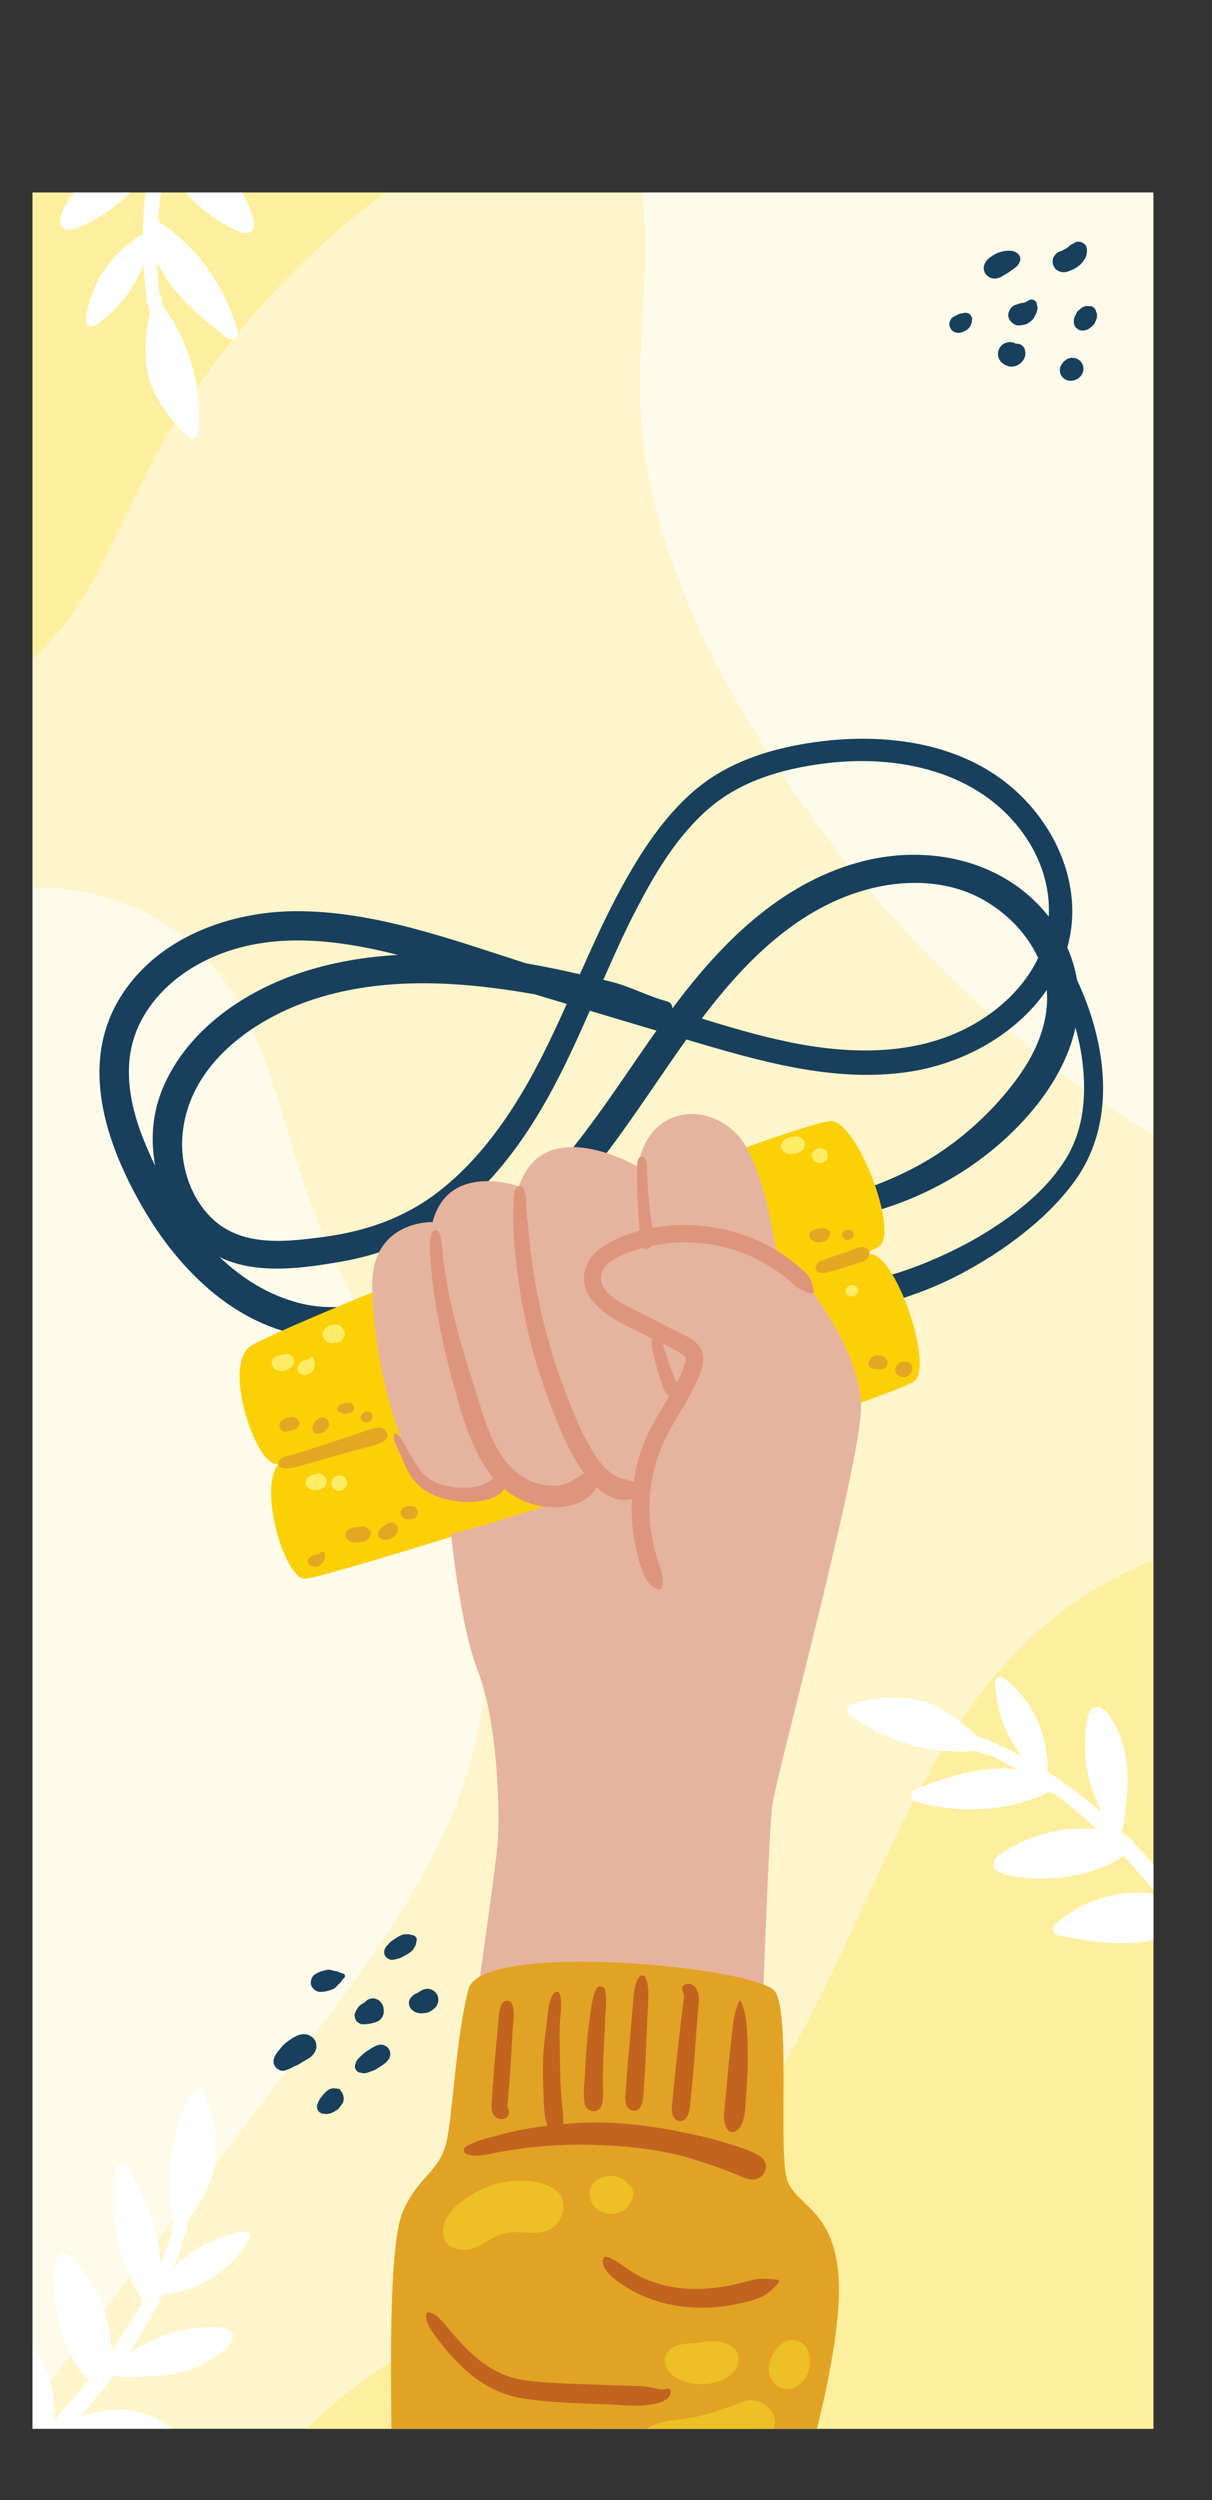 <?xml version="1.0" encoding="UTF-8"?><svg id="uuid-4a4499c3-e9a2-4507-8348-dfca882aec7d" xmlns="http://www.w3.org/2000/svg" width="202.94" height="418.46" xmlns:xlink="http://www.w3.org/1999/xlink" viewBox="0 0 202.94 418.46"><rect x="0" y="0" width="202.94" height="418.46" fill="#333333" stroke="none"/><defs><style>.uuid-aca9471c-331c-40a7-ae3e-327325a8b2c6{fill:#e6b49e;}.uuid-f6a4f1ea-7320-4504-b6cb-5c4aa99ef247{clip-path:url(#uuid-aa663294-b5d7-4d90-b3cd-653f32b2b685);}.uuid-e530f320-035a-47a6-9999-72abf555082e{fill:#fff;}.uuid-b4e98e16-b5f8-478f-8f60-7812dc4f1879{fill:#fcd006;}.uuid-1a22df5a-92e3-4380-ae28-71bd1de8162b{fill:#fdef9d;}.uuid-bd8a2781-f7e6-4740-aeaa-66a350b6581d{fill:#e4a724;}.uuid-d9e59386-5b08-4f97-ae1b-96fa34c8afa8{fill:#feec64;}.uuid-3eac624c-725b-4dcc-9378-8aecc764bee1{fill:#183f5b;}.uuid-2515f150-929e-418b-907c-ecc91f08dbba{fill:#dd967c;}.uuid-b1a5b1e3-75b5-49d3-be2a-b8995640faa0{fill:#edc026;}.uuid-4de0a0a6-c66a-4d96-b84a-803e4becc947{fill:#e2a324;}.uuid-4261e3d5-f260-46ab-bafa-f5fc92ffe678{fill:#fffbeb;}.uuid-df424170-1b61-45d7-a86d-8c1c0c909bb3{fill:none;}.uuid-13a46cea-da5d-4006-b155-51e8317af376{fill:#fef5cb;}.uuid-d8d0d8c5-8583-40c3-9a1e-a1e6f29b1772{fill:#c16420;}</style><clipPath id="uuid-aa663294-b5d7-4d90-b3cd-653f32b2b685"><rect class="uuid-df424170-1b61-45d7-a86d-8c1c0c909bb3" x="5.44" y="32.22" width="187.69" height="374.32"/></clipPath></defs><g id="uuid-27589e6a-bfe3-48c5-83de-5b2223a57751"><g><rect class="uuid-13a46cea-da5d-4006-b155-51e8317af376" x="5.44" y="32.22" width="187.69" height="374.32"/><g><path class="uuid-1a22df5a-92e3-4380-ae28-71bd1de8162b" d="M193.13,261.03c-5.3,2.31-10.38,5.04-15.05,8.52-31.43,23.36-34.48,71.37-63.92,97.2-14.48,12.7-33.69,18.49-49.71,29.18-4.69,3.13-9.08,6.7-13.13,10.62H193.13v-145.51Z"/><path class="uuid-1a22df5a-92e3-4380-ae28-71bd1de8162b" d="M24.47,79.33c9.39-18.61,23.35-34.69,40.07-47.11H5.44V110.19c9.08-7.83,13.55-19.99,19.03-30.86Z"/></g><path class="uuid-4261e3d5-f260-46ab-bafa-f5fc92ffe678" d="M35.77,161.85c-7.33-8.81-18.92-13.49-30.33-13.28v253.95c15.31-20.1,30.63-40.19,45.94-60.29,14.53-19.07,29.73-39.99,29.86-63.96,.16-28.07-20.19-51.6-29.62-78.05-4.68-13.12-6.95-27.66-15.86-38.37Z"/><path class="uuid-4261e3d5-f260-46ab-bafa-f5fc92ffe678" d="M107.19,66.66c.48,19.98,8.88,38.99,19.33,56.02,16.66,27.14,39.4,50.99,66.6,67.3V32.22H107.49c1.42,10.93-.57,23.17-.3,34.44Z"/><g class="uuid-f6a4f1ea-7320-4504-b6cb-5c4aa99ef247"><g><g><path class="uuid-3eac624c-725b-4dcc-9378-8aecc764bee1" d="M165.74,210.43c5.38-3.46,10.75-7.8,14.45-13.08,6.9-9.84,5.03-22.89,.15-33.32-.31-1.87-.86-3.7-1.63-5.44,2.75-9.67-1.52-20.01-9.08-26.61-9.24-8.07-22.52-9.45-34.22-7.6-6.92,1.09-13.73,3.32-19.12,7.93-5.15,4.41-8.93,10.24-12.17,16.14-2.6,4.74-4.82,9.68-7.02,14.63-1.46-.33-2.92-.66-4.38-.96-1.52-.31-3.05-.6-4.59-.86-12.44-3.98-25.43-8.79-38.57-8.74-11.17,.04-23.24,4.46-29.38,14.35-6.96,11.21-2.47,24.44,3.56,34.98,6.3,11,16.34,20.93,29.6,22.07,7,.61,13.64-1.76,19.6-5.29,6.13-3.63,11.94-7.97,17.19-12.78,10.07-9.23,16.95-20.84,24.8-31.85,12.03,3.55,24.54,7.29,37.17,5.42,9.01-1.33,17.94-6.14,23.17-13.71,.43,4.98-1.51,9.85-4.35,13.95-3.65,5.28-8.73,10.14-14.12,13.62-5.65,3.64-12.17,6.17-18.73,7.58-2.21,.48-1.77,3.78,.5,3.5,13.16-1.63,26.15-8.54,34.58-18.83,3.21-3.91,5.86-8.55,6.93-13.55,.44,1.59,.8,3.21,1.04,4.85,.87,5.88,.51,12.06-2.7,17.22-3.13,5.04-7.94,8.84-12.9,11.97-3.13,1.98-6.47,3.64-9.88,5.08-1.73,.73-3.49,1.38-5.28,1.95-1.69,.54-3.58,.75-4.93,1.96-1.2,1.07-.55,2.75,.9,3.09,1.6,.38,3.17-.28,4.69-.76,1.79-.57,3.55-1.22,5.28-1.94,3.29-1.38,6.42-3.06,9.42-4.99Zm-59.51-57.59c3.12-6.13,6.8-12.41,11.95-17.07,5.53-5,12.7-7.08,19.97-7.99,12.18-1.52,25.62,1.25,33.17,11.72,2.92,4.04,4.57,8.96,4.28,13.92-2.53-3.22-5.64-5.63-9.08-7.33-.07-.03-.13-.07-.2-.09-6.88-3.32-15.08-3.74-22.68-1.62-13.09,3.66-22.89,13.48-30.81,24.1-.08,.11-.17,.23-.25,.34,.02-.54-.25-1.04-.95-1.23-3.14-.83-6.06-2.45-9.24-3.25-.46-.11-.91-.22-1.37-.33,1.66-3.77,3.34-7.52,5.2-11.18ZM24.07,190.83c-2.26-5.62-3.55-12.04-1.36-17.9,1.85-4.96,5.82-8.92,10.39-11.47,10.41-5.79,22.42-4.45,33.54-1.62-10.51,.6-21.03,3.39-29.47,9.86-4.66,3.57-8.62,8.4-10.5,14.02-1.23,3.68-1.39,7.63-.68,11.43-.7-1.44-1.34-2.89-1.92-4.33Zm12.11,13.71c-3.85-3.2-5.82-8.55-5.68-13.47,.36-12.17,11.3-20.29,21.93-23.77,11.99-3.92,24.85-3.03,37.1-.87,1.79,.53,3.58,1.07,5.37,1.61-2.61,5.82-5.34,11.58-8.78,16.97-3.53,5.53-7.72,10.68-12.97,14.67-5.62,4.27-12.06,6.45-19.01,7.37-5.99,.79-12.97,1.64-17.97-2.5Zm50.2-2.14c-5.3,4.74-11.17,9.25-17.44,12.61-5.86,3.14-12.22,4.79-18.79,3.11-5.17-1.32-9.62-4.12-13.42-7.74,.19,.09,.36,.2,.55,.28,6.02,2.67,13.46,1.63,19.74,.54,6.69-1.16,12.94-3.62,18.39-7.7,5.17-3.87,9.46-8.93,13.01-14.3,4.16-6.3,7.31-13.13,10.34-20.02,3.72,1.12,7.44,2.23,11.16,3.33-7.35,10.39-13.96,21.3-23.55,29.87Zm45.97-27.93c-5.03-1.02-9.94-2.46-14.84-3.98,7.59-10.07,17.17-19.63,29.98-22.14,5.97-1.17,12.38-.63,17.67,2.56,3.69,2.22,6.87,5.5,8.67,9.44-1.58,3.33-4.07,6.22-6.95,8.51-9.89,7.84-22.67,8.02-34.53,5.62Z"/><path class="uuid-b4e98e16-b5f8-478f-8f60-7812dc4f1879" d="M41.74,225.48c-4.35,3.46,1.03,19.46,4.5,19.58s98.09-33.75,101.09-36.54c3-2.79-3.61-20.13-7.94-20.87-4.32-.74-93.48,34.5-97.66,37.82Z"/><path class="uuid-b4e98e16-b5f8-478f-8f60-7812dc4f1879" d="M47.22,244.44c-4.48,3.31,.27,19.56,3.73,19.82,3.46,.26,99.08-30.4,102.18-33.08,3.1-2.68-2.82-20.33-7.11-21.24-4.28-.91-94.5,31.33-98.8,34.5Z"/><path class="uuid-aca9471c-331c-40a7-ae3e-327325a8b2c6" d="M123.28,189.73c-6.12-6.04-15.31-3.43-16.42,5.59,0,0-15.74-9.3-19.96,3.26,0,0-11.78-4.23-14.46,5.97,0,0-10.19-.33-10.12,10.65,.07,10.97,3.67,26.89,9.59,34.3,5.93,7.41,12.52-.3,12.52-.3,0,0,13.45,11.23,16.12-.15,0,0,11.79,5.02,15.25-5.58,0,0,11.4,5.8,14.46-5.97,3.06-11.78-.66-41.54-6.97-47.76Z"/><path class="uuid-aca9471c-331c-40a7-ae3e-327325a8b2c6" d="M75.04,252.74c.22,1.01,1.6,18.23,4.92,26.8,3.32,8.57,3.73,22.73,3.41,28.6-.32,5.87-13.41,94.69-13.41,94.69l55.34,7.09s2.99-101.42,4.03-107.87c1.04-6.45,14.26-54.88,14.83-65.98s-13.6-28.42-19.55-31.04c-5.95-2.63-32.56,18.4-35.73,20.35-3.17,1.95-13.85,27.35-13.85,27.35Z"/><path class="uuid-b4e98e16-b5f8-478f-8f60-7812dc4f1879" d="M71.72,248.56s2.77,2.23,7.74,1.44,7.01-2.34,7.01-2.34l6.2,3.98s-15.18,4.93-18.38,5.39-5.92-3.97-5.92-3.97l3.34-4.5Z"/><path class="uuid-2515f150-929e-418b-907c-ecc91f08dbba" d="M136.27,215.9c-.2-.65-.36-1.41-.69-2.01-.4-.73-1.28-1.36-1.89-1.9-1.27-1.11-2.62-2.11-4.08-2.95-2.92-1.68-6.12-2.86-9.43-3.47-3.35-.62-6.74-.7-10.11-.18-.28,.04-.57,.1-.85,.15-.01-.06-.02-.13-.03-.19-.18-1.25-.34-2.5-.47-3.76-.13-1.27-.23-2.54-.31-3.81-.04-.63-.07-1.27-.09-1.9-.02-.64,.08-1.4-.29-1.95-.26-.39-.79-.45-1.07-.04-.34,.5-.28,1.07-.29,1.66,0,.54-.01,1.09-.01,1.63,0,1.22,.03,2.44,.08,3.66,.05,1.17,.12,2.34,.22,3.51,.05,.55,.1,1.11,.15,1.66-2.32,.61-4.62,1.53-6.51,2.89-2.92,2.11-3.78,5.65-1.56,8.62,2.23,2.99,6.13,4.46,9.34,6.12,.28,.15,.57,.28,.86,.43-.02,.04-.04,.08-.05,.12-.24,.84,.09,1.8,.27,2.64,.17,.78,.37,1.56,.58,2.33,.21,.77,.45,1.54,.71,2.29,.29,.86,.53,1.73,1.3,2.24-1.65,2.81-3.41,5.52-4.52,8.62-.66,1.85-1.13,3.78-1.42,5.74,0,0-.01,0-.02-.01-1.38-.46-2.67-.63-3.86-1.54-1.13-.87-2.04-2.06-2.8-3.26-1.93-3.05-3.31-6.53-4.62-9.88-2.73-7.03-4.64-14.4-5.69-21.87-.29-2.11-.48-4.23-.71-6.35-.12-1.1-.21-2.2-.29-3.3-.07-.99,.02-2.04-.48-2.93-.25-.44-.94-.51-1.21-.04-.44,.78-.42,1.59-.44,2.47-.03,1.06-.04,2.13-.03,3.19,.01,2.04,.17,4.06,.38,6.09,.42,4.11,1.1,8.19,2.04,12.21,.94,4.02,2.15,7.96,3.62,11.82,1.36,3.59,2.8,7.31,4.85,10.57,.28,.45,.62,.94,.99,1.43-.12,.04-.24,.08-.37,.16-1.18,.7-2.09,1.47-3.47,1.75-1.34,.27-2.75,.12-4.05-.26-3.09-.91-5.28-3.26-6.79-6.02-1.71-3.12-2.59-6.56-3.67-9.93-1.29-4.05-2.54-8.11-3.53-12.24-.55-2.31-1.03-4.63-1.4-6.97-.19-1.19-.34-2.39-.46-3.6-.11-1.1-.1-2.32-.62-3.31-.28-.54-.97-.36-1.18,.11-.45,.99-.34,2.2-.29,3.27,.05,1.18,.15,2.36,.26,3.53,.23,2.32,.56,4.63,.98,6.92,.84,4.61,1.96,9.18,3.23,13.69,1.3,4.65,2.98,9.97,6.21,13.73-.42,.19-.8,.5-1.24,.73-.73,.39-1.53,.61-2.36,.73-1.78,.26-3.72,0-5.43-.53-2.01-.63-3.19-1.96-4.24-3.71-.54-.89-1.04-1.8-1.55-2.7-.42-.73-.84-1.76-1.68-2.07-.07-.03-.16,.02-.18,.1-.3,.99,.48,2.2,.86,3.08,.48,1.1,.91,2.23,1.51,3.28,1.14,2,2.75,3.37,4.93,4.14,2.01,.71,4.23,1.04,6.36,.83,1.36-.14,4.04-.7,4.75-2.16,1.31,1.11,2.83,1.99,4.61,2.53,3.36,1.02,8.61,.86,10.7-2.49,.07-.1,.11-.21,.15-.32,1.71,1.56,3.8,2.65,5.94,1.97-.07,1.37-.06,2.74,.05,4.1,.18,2.18,.55,4.33,1.18,6.42,.54,1.77,1.23,4.11,3.22,4.64,.21,.06,.41-.05,.49-.25,.63-1.59-.16-3.18-.65-4.72-.54-1.71-.93-3.46-1.15-5.24-.43-3.47-.17-7.06,.73-10.44,.95-3.57,2.73-6.62,4.63-9.75,.97-1.61,1.9-3.24,2.61-4.99,.67-1.65,1.34-3.62,.23-5.23-.97-1.41-2.86-2.05-4.32-2.8-1.92-.99-3.84-1.97-5.76-2.96-2.13-1.1-6.58-2.9-6.44-5.9,.14-2.89,4.72-4.24,7.04-4.88,.3,.22,.68,.29,1.04,.03,.17-.12,.3-.24,.41-.37,2.54-.55,5.14-.73,7.73-.51,3.4,.28,6.81,1.2,9.86,2.74,1.54,.78,3.02,1.7,4.4,2.73,.71,.53,1.37,1.11,2.02,1.71,.67,.62,1.49,.86,2.3,1.26,.39,.19,.99-.09,.83-.59Zm-22.05,10.79c.92,.6,.5,1.45,.18,2.34-.3,.84-.68,1.64-1.09,2.42-.09-.22-.19-.44-.29-.67-.31-.73-.6-1.46-.87-2.2-.27-.76-.52-1.52-.75-2.29-.12-.38-.23-.77-.33-1.16-.02-.07-.04-.13-.05-.19,1.1,.54,2.2,1.1,3.21,1.75Z"/><path class="uuid-bd8a2781-f7e6-4740-aeaa-66a350b6581d" d="M63.33,238.95c-1.4,.15-2.88,.86-4.23,1.29-1.46,.47-2.91,.95-4.37,1.42-1.36,.44-2.71,.9-4.08,1.32-.66,.2-1.33,.38-1.99,.58-.63,.18-1.38,.29-1.83,.8-.29,.33-.36,.93,.11,1.18,1.14,.61,2.88-.08,4.06-.39,1.43-.38,2.85-.8,4.27-1.2,1.47-.42,2.94-.84,4.41-1.26,1.47-.42,3.18-.69,4.53-1.41,1.35-.72,.45-2.47-.88-2.33Z"/><path class="uuid-bd8a2781-f7e6-4740-aeaa-66a350b6581d" d="M145.58,209.55c-.1-.42-.5-.66-.88-.78-.5-.15-.93,.03-1.38,.2-.69,.25-1.39,.5-2.08,.75-.7,.24-1.4,.47-2.09,.72-.35,.13-.69,.26-1.04,.39-.46,.17-.94,.29-1.28,.65-.44,.46-.37,1.38,.35,1.54,.79,.18,1.65-.15,2.42-.35,.74-.19,1.46-.43,2.19-.65,.7-.22,1.4-.44,2.1-.67,.44-.14,.93-.25,1.27-.58,.3-.3,.54-.79,.43-1.21Z"/><path class="uuid-bd8a2781-f7e6-4740-aeaa-66a350b6581d" d="M62.08,256.45c-.06-.21-.18-.4-.36-.51-.09-.06-.18-.12-.27-.18-.35-.25-.75-.29-1.16-.21-.25,.05-.51,.09-.76,.12-.04,0-.08,0-.12,0-.31,.02-.56,.06-.84,.21-.23,.12-.43,.24-.58,.46-.15,.23-.23,.51-.16,.78,.08,.31,.26,.56,.54,.73,.16,.1,.34,.19,.51,.26,.32,.12,.73,.07,1.06,.04,.38-.03,.81-.04,1.17-.18,.32-.12,.57-.34,.74-.64,.05-.09,.1-.18,.14-.27,.1-.2,.17-.41,.11-.64Z"/><path class="uuid-bd8a2781-f7e6-4740-aeaa-66a350b6581d" d="M66.62,255.68c-.06-.24-.19-.44-.38-.59-.34-.29-.83-.34-1.23-.13-.05,.03-.11,.05-.16,.08-.14,.06-.27,.16-.39,.26-.07,.07-.15,.12-.22,.18-.05,.03-.1,.06-.15,.1-.09,.06-.14,.1-.2,.17-.03,.03-.06,.06-.09,.09-.17,.17-.32,.34-.41,.57-.02,.05-.03,.09-.05,.14l-.04,.22c0,.11,.01,.22,.06,.32,.07,.18,.17,.28,.32,.41,.23,.18,.5,.28,.79,.27,.17,0,.33-.02,.5-.04,.17-.02,.33-.1,.48-.18,.22-.12,.42-.27,.61-.43,.27-.22,.41-.53,.52-.85,.02-.1,.03-.2,.05-.29,0-.1-.02-.2-.03-.3Z"/><g><path class="uuid-bd8a2781-f7e6-4740-aeaa-66a350b6581d" d="M67.27,252.66s0,0,0,0c.04-.04,.07-.08,.11-.13-.03,.04-.07,.08-.1,.12Z"/><path class="uuid-bd8a2781-f7e6-4740-aeaa-66a350b6581d" d="M67.22,252.72s.03-.03,.04-.05c0,0-.01,0-.02,.02,0,.01-.02,.02-.03,.04Z"/><path class="uuid-bd8a2781-f7e6-4740-aeaa-66a350b6581d" d="M69.94,252.92c-.08-.27-.23-.53-.48-.67-.24-.14-.48-.17-.75-.14,.01,0,.03,0,.04,0-.07,0-.15,0-.22,0-.11,0-.25,.01-.35,.04-.04,0-.07,.02-.11,.03-.06,.02-.12,.02-.18,.04-.28,.06-.47,.23-.63,.44-.16,.2-.24,.47-.17,.72-.03-.26-.03-.3-.01-.11,0,.04,0,.08,.01,.12,0,0,0,.02,0,.03,.06,.19,.12,.34,.26,.49,.17,.19,.41,.3,.65,.36,.09,.02,.17,.04,.26,.05,.06,.02,.12,.03,.18,.02l.3-.03s.05,0,.08-.01c.1-.02,.2-.05,.3-.08,.14-.03,.27-.09,.38-.18,.12-.07,.22-.17,.29-.29,.14-.23,.22-.57,.14-.83Z"/><polygon class="uuid-bd8a2781-f7e6-4740-aeaa-66a350b6581d" points="67.26 252.67 67.26 252.66 67.26 252.66 67.26 252.67"/></g><path class="uuid-bd8a2781-f7e6-4740-aeaa-66a350b6581d" d="M54.29,259.88c-.12-.19-.34-.23-.52-.09-.08,.07-.16,.15-.24,.22-.02,.01-.04,.02-.06,.03-.03,.02-.06,.03-.09,.04-.03,.01-.06,.02-.1,.03-.14,.03-.26,.09-.39,.14,.07-.03,.14-.05,.22-.08-.1,.04-.21,.07-.31,.09-.19,.03-.35,.12-.53,.18l.23-.09c-.13,.05-.26,.09-.38,.17-.05,.03-.1,.06-.16,.09-.26,.12-.42,.41-.43,.69,0,.27,.13,.59,.38,.72,.14,.07,.29,.15,.44,.19,.25,.07,.52,.06,.77,0,.24-.06,.46-.22,.65-.38,.11-.09,.2-.19,.29-.3,.21-.25,.3-.61,.34-.94,.02-.23,.01-.52-.11-.72Z"/><g><path class="uuid-bd8a2781-f7e6-4740-aeaa-66a350b6581d" d="M148.6,228.14c0-.05,0-.1-.01-.16,0-.15-.04-.3-.12-.43-.17-.3-.45-.53-.79-.6-.16-.03-.32-.07-.48-.08-.16-.01-.33,.01-.49,.03-.06,0-.13,.02-.19,.03-.12,.03-.25,.07-.35,.13-.08,.05-.19,.12-.25,.19-.07,.06-.13,.16-.19,.23-.12,.15-.2,.33-.26,.5-.09,.26-.03,.56,.13,.78,.06,.1,.14,.18,.24,.24,.14,.09,.28,.13,.44,.14,.06,0,.11,0,.17,0,.12,.03,.22,.03,.36,.02,.02,0,.04,0,.06,0,.05,0,.1,0,.14,0,0,0,.02,0,.03,0,.01,0,.03,.01,.04,.02,.15,.06,.32,.06,.48,.05,.16-.02,.31-.05,.45-.13,.16-.08,.27-.21,.38-.34,.07-.09,.14-.19,.17-.32,.02-.06,.05-.24,.05-.3Z"/><path class="uuid-bd8a2781-f7e6-4740-aeaa-66a350b6581d" d="M148.43,228.7s-.03,.04-.05,.05c-.04,.05-.09,.11-.14,.17,.06-.07,.12-.15,.18-.22Z"/></g><path class="uuid-bd8a2781-f7e6-4740-aeaa-66a350b6581d" d="M152.73,228.77c-.03-.14-.08-.26-.17-.36-.07-.12-.16-.21-.28-.28-.1-.06-.21-.1-.32-.13-.08-.04-.17-.08-.27-.08-.17-.04-.33-.04-.5,0-.02,0-.04,0-.06,0-.04,0-.07,0-.11,.01-.11,.03-.22,.07-.33,.12-.15,.08-.23,.15-.33,.26-.02,.02-.05,.05-.07,.07-.22,.22-.37,.52-.38,.84,0,.23,.04,.4,.14,.61,.16,.33,.51,.55,.86,.63,.17,.06,.34,.07,.52,.04,.07,0,.13,0,.2-.02,.26-.05,.4-.17,.6-.33,.04-.03,.08-.06,.11-.09,.25-.21,.39-.55,.4-.89,.02-.14,.03-.27,0-.41Z"/><path class="uuid-bd8a2781-f7e6-4740-aeaa-66a350b6581d" d="M50.08,238.45c.12-.1,.12-.3,.02-.42,0,0-.02-.02-.03-.03-.05-.16-.14-.3-.26-.41-.04-.05-.07-.1-.13-.15-.18-.15-.4-.25-.64-.25-.31,0-.62,.04-.92,.12-.18,.05-.38,.1-.54,.19-.17,.1-.32,.23-.46,.36-.32,.3-.43,.84-.2,1.23,.09,.15,.21,.28,.35,.38,.23,.16,.51,.17,.78,.13,.01,0,.03,0,.04,0,.04,0,.09,0,.13-.01,.14-.01,.17-.02,.27-.05,0,0,0,0,0,0,.25-.09,.51-.15,.77-.24,.23-.07,.41-.18,.57-.36,.07-.08,.12-.17,.16-.26,.05-.07,.08-.15,.1-.23,0,0,0,0,0,0Z"/><path class="uuid-bd8a2781-f7e6-4740-aeaa-66a350b6581d" d="M54.96,237.84c-.08-.17-.22-.33-.39-.42-.09-.04-.18-.08-.27-.12-.15-.05-.3-.07-.45-.04-.1,0-.2,.02-.29,.07-.14,.04-.27,.12-.38,.22-.07,.05-.14,.11-.2,.16-.04,.03-.08,.06-.11,.09-.08,.06-.16,.17-.22,.25-.07,.09-.11,.2-.15,.31-.03,.07-.05,.14-.08,.21-.01,.04-.03,.07-.04,.11-.03,.08-.05,.2-.05,.28,0,.05,.01,.1,.02,.15-.02,.1-.03,.2-.01,.3,.03,.12,.09,.23,.17,.32,.09,.09,.19,.16,.31,.2,.1,.03,.21,.03,.31,.01,0,0,0,0,.01,0,.13,.02,.27,.03,.4,0,.04,0,.07-.02,.11-.03,.08-.02,.15-.04,.23-.07,.05-.02,.1-.03,.15-.06,.1-.02,.19-.07,.26-.14,.06-.04,.12-.07,.16-.13,.03-.03,.06-.06,.09-.1,.06-.07,.12-.14,.18-.2,.06-.07,.12-.15,.19-.22,.09-.13,.14-.27,.15-.42,.03-.1,.03-.2,.01-.3,0-.15-.04-.3-.12-.43Z"/><path class="uuid-bd8a2781-f7e6-4740-aeaa-66a350b6581d" d="M59.1,235.1c-.17-.2-.46-.28-.72-.28-.16,0-.32,.01-.48,.02-.22,0-.43,.01-.62,.13-.06,.04-.12,.08-.19,.12-.06,.04-.11,.08-.17,.11-.09,.06-.21,.12-.29,.21-.13,.14-.2,.29-.18,.48,.02,.19,.11,.32,.26,.43,.14,.1,.35,.15,.51,.22,.07,.03,.14,.06,.2,.08,.21,.07,.43,.05,.64,0l.45-.09c.23-.04,.44-.14,.59-.32,.15-.18,.23-.4,.2-.63-.02-.2-.1-.35-.23-.5Z"/><path class="uuid-bd8a2781-f7e6-4740-aeaa-66a350b6581d" d="M62.35,236.93c-.02-.12-.07-.22-.15-.31-.06-.1-.14-.18-.24-.24-.13-.08-.28-.13-.44-.14-.1,0-.19,.02-.29,.03-.09,.01-.15,.03-.25,.09-.06,.05-.13,.09-.19,.14-.07,.05-.12,.12-.16,.19,0,0,0,0,0,0,0,0-.01,.02-.02,.02,0,0,.01,0,.02-.01,0,.01-.02,.03-.03,.04-.14,.13-.25,.3-.26,.49,0,.25,.12,.5,.33,.63,.12,.07,.24,.14,.38,.17,.11,.02,.22,.05,.33,.05,.17,0,.32-.03,.47-.11,.06-.05,.13-.09,.19-.14,.06-.05,.12-.12,.16-.2,.05-.08,.1-.17,.12-.26,.05-.15,.05-.31,.02-.47Z"/><path class="uuid-bd8a2781-f7e6-4740-aeaa-66a350b6581d" d="M138.77,205.96s-.03,0-.05,0c-.16-.16-.41-.3-.59-.35-.27-.08-.54-.03-.81,.01-.22,.01-.44,.02-.65,.09-.16,.05-.32,.1-.46,.18-.07,.04-.15,.08-.23,.11-.28,.13-.46,.46-.48,.76-.01,.32,.15,.62,.42,.8,.19,.12,.4,.26,.62,.31,.16,.03,.33,.08,.49,.09,.17,0,.36-.04,.53-.07,.16-.04,.32-.08,.48-.13,.3-.1,.58-.27,.73-.57,.1-.21,.18-.38,.17-.61,.02-.04,.05-.07,.07-.11,.12-.21,0-.47-.25-.48Z"/><path class="uuid-bd8a2781-f7e6-4740-aeaa-66a350b6581d" d="M142.92,206.48c-.06-.2-.17-.4-.36-.51-.2-.11-.41-.16-.64-.11-.04,0-.09,.02-.14,.02,.02,0,.05,0,.07,0-.1,0-.19,0-.28,.05-.11,.03-.2,.09-.28,.17-.05,.04-.12,.13-.15,.18-.02,.03-.03,.06-.05,.08h0c-.05,.08-.08,.16-.08,.24-.02,.14,0,.27,.06,.4,.01,.02,.02,.05,.03,.07,0,0,0,.02,.02,.03,.07,.13,.18,.25,.31,.33,.07,.03,.13,.06,.2,.09,.07,.01,.15,.03,.22,.04,.07,0,.17-.01,.24-.02,.02,0,.04,0,.07-.01,.05-.01,.1-.03,.15-.05,.11-.02,.2-.07,.29-.14,.09-.06,.17-.13,.22-.22,.06-.09,.1-.19,.11-.3,.03-.11,.03-.22,0-.33Z"/><path class="uuid-d9e59386-5b08-4f97-ae1b-96fa34c8afa8" d="M134.64,191c-.18-.34-.45-.59-.83-.71-.09-.03-.18-.04-.28-.06-.29-.05-.26-.03-.62,0-.17,.02-.33,.04-.5,.09-.25,.08-.53,.15-.77,.27-.25,.12-.45,.33-.59,.56-.02,.03-.04,.07-.07,.1,.01-.01,.02-.03,.03-.04-.11,.14-.19,.3-.21,.47-.04,.21-.03,.5,.1,.69,.17,.25,.32,.41,.57,.59,.2,.14,.47,.22,.71,.23,.15,0,.3-.02,.45-.03,.1,0,.2-.02,.29-.03,.09,0,.18-.01,.27-.03,.11-.01,.21-.05,.31-.09,.33-.11,.5-.18,.77-.41,.31-.25,.45-.6,.48-.98,.09-.22,.03-.47-.13-.64Z"/><path class="uuid-d9e59386-5b08-4f97-ae1b-96fa34c8afa8" d="M138.6,193.13c-.04-.1-.07-.19-.11-.29-.06-.08-.12-.17-.18-.25-.1-.12-.23-.21-.38-.26-.12-.07-.25-.1-.39-.11-.03-.02-.06-.03-.27-.03-.11,.01-.22,.02-.33,.03-.05,.02-.11,.04-.16,.06-.1,.02-.18,.07-.25,.14,.02-.01,.04-.03,.06-.04-.02,.01-.04,.02-.06,.03-.08,.06-.16,.11-.23,.17-.11,.1-.2,.22-.25,.35-.05,.09-.08,.18-.09,.28-.04,.15-.04,.3,0,.45,.04,.1,.07,.24,.14,.34,.06,.09,.13,.19,.2,.27,.07,.09,.2,.19,.26,.22,.1,.05,.2,.09,.29,.14,.11,.04,.22,.06,.34,.06,.28,.01,.47-.07,.72-.17,.03-.01,.07-.03,.1-.05,.08-.06,.17-.12,.25-.18,.12-.1,.21-.23,.26-.38,.06-.09,.09-.19,.09-.3,.04-.16,.04-.32,0-.48Z"/><path class="uuid-d9e59386-5b08-4f97-ae1b-96fa34c8afa8" d="M48.97,227.1c-.18-.18-.37-.33-.62-.41-.3-.1-.6-.06-.9,0-.1,.02-.2,.05-.3,.07-.1,.03-.19,.07-.28,.11-.06,.02-.12,.03-.18,.04-.16,.02-.31,.05-.47,.13-.04,.02-.08,.05-.12,.06,.06-.02,.12-.05,.18-.07-.31,.11-.55,.29-.7,.6-.15,.33-.15,.68,.02,1.01,.18,.36,.52,.69,.92,.78,.4,.08,.67,.1,1.08,.03,.17-.03,.38-.09,.51-.17,.08-.05,.16-.11,.24-.16,.24-.16,.49-.3,.66-.56,.09-.14,.13-.29,.19-.44,.12-.34,.02-.78-.23-1.04Z"/><path class="uuid-d9e59386-5b08-4f97-ae1b-96fa34c8afa8" d="M52.71,228.41c.02-.16-.01-.32-.08-.47-.02-.09-.04-.17-.07-.25-.04-.12-.05-.26-.09-.38-.03-.09-.09-.16-.19-.18-.09-.01-.19,.02-.24,.11-.03,.05-.07,.11-.1,.16,0,0-.02,.02-.04,.04-.02,.01-.04,.02-.06,.03-.11,.01-.22,.05-.33,.09-.22,0-.45,.06-.63,.18-.06,.04-.12,.07-.18,.1-.06,.03-.14,.05-.2,.09-.08,.06-.17,.12-.25,.18-.12,.1-.21,.23-.26,.37,0,.01,0,.02-.01,.03-.05,.08-.1,.17-.13,.26-.05,.17-.06,.35-.02,.53,.08,.33,.34,.62,.67,.72,0,0,.01,0,.02,0,.06,.03,.12,.07,.19,.09,.21,.06,.42,.07,.63,.02,.33-.08,.62-.3,.87-.51,.03-.02,.05-.04,.08-.07,.17-.16,.19-.21,.27-.38,.06-.09,.09-.18,.09-.29,.01-.05,.02-.11,.03-.16,0-.05,0-.1,0-.14,.01-.06,.02-.12,.03-.18Z"/><path class="uuid-d9e59386-5b08-4f97-ae1b-96fa34c8afa8" d="M57.66,223.61c.01-.06,.03-.11,.04-.17,.05-.17,.04-.35,0-.53-.06-.19-.15-.37-.28-.52-.04-.06-.09-.12-.13-.18-.13-.16-.3-.27-.49-.34-.12-.07-.25-.11-.39-.12-.2-.05-.41-.05-.62,0-.08,0-.15,.01-.23,.02-.02,0-.04,0-.06,0-.13,.05-.25,.1-.38,.14,0,0-.02,0-.02,.01-.04,.02-.07,.03-.11,.05-.03,.01-.07,.03-.1,.04-.08,.03-.09,.06-.19,.13-.11,.06-.21,.15-.28,.26-.05,.05-.09,.1-.13,.15-.03,.05-.05,.1-.07,.14-.05,.1-.09,.2-.14,.3-.06,.17-.07,.34-.04,.51,0,.12,.02,.23,.08,.33,.05,.16,.13,.3,.25,.42,.08,.07,.15,.14,.23,.21,.19,.15,.12,.11,.34,.21,.11,.07,.24,.11,.37,.12,.07,.02,.14,.03,.21,.03,.04,0,.08,0,.12,0,.04,0,.07,0,.11,0,.02,0,.04,0,.06,0,.14-.01,.28-.03,.42-.04,0,0,.02,0,.03,0,.08-.02,.16-.04,.25-.06,.12-.05,.25-.09,.37-.14,.18-.09,.33-.22,.45-.38,.1-.09,.17-.2,.21-.33,.02-.03,.02-.06,.04-.09,.03-.06,.06-.12,.08-.18,0,0,0-.01,0-.02Z"/><path class="uuid-d9e59386-5b08-4f97-ae1b-96fa34c8afa8" d="M54.66,247.68c-.09-.32-.28-.63-.57-.8-.31-.18-.65-.25-1-.17-.18,.04-.36,.07-.54,.09-.28,.03-.51,.18-.76,.3-.08,.06-.16,.12-.25,.18-.06,.08-.13,.15-.19,.23-.14,.22-.19,.49-.17,.75,.05,.47,.36,.85,.81,1.01,.09,.03,.17,.06,.26,.09,.14,.04,.28,.08,.42,.08,.13,0,.31-.03,.46-.05,.19-.03,.37-.07,.56-.12,.32-.09,.62-.28,.8-.57,.17-.27,.26-.68,.17-1Z"/><path class="uuid-d9e59386-5b08-4f97-ae1b-96fa34c8afa8" d="M58.09,247.94c-.03-.17-.1-.31-.21-.44-.05-.1-.13-.18-.22-.24-.12-.12-.26-.2-.42-.24-.11-.02-.22-.04-.34-.06-.16,0-.31,.03-.46,.08,.03-.01,.07-.03,.1-.04-.01,0-.02,0-.03,.01,0,0-.01,0-.02,0-.25,.06-.28,.1-.45,.22-.09,.05-.16,.12-.21,.2,.01-.02,.03-.03,.04-.05,0,0-.01,.01-.02,.02-.01,.01-.02,.02-.03,.04,0,0-.02,.01-.02,.02-.04,.04-.08,.08-.11,.13,0,0,0,0,0,.01,0,0-.01,.01-.02,.02-.06,.1-.12,.2-.15,.31-.07,.22-.07,.44-.02,.66,.05,.21,.15,.4,.3,.56,.15,.16,.33,.27,.53,.34,.01,0,.03,0,.04,.01,0,0,.01,0,.02,0,0,0,0,0,.01,0,.17,.06,.34,.07,.51,.04,.17,0,.33-.05,.48-.14,.09-.06,.18-.13,.27-.2,0,0,.01-.01,.02-.02,.01-.01,.03-.02,.04-.04,.13-.11,.22-.24,.28-.4,.09-.15,.13-.31,.13-.49-.01-.11-.02-.23-.03-.34Z"/><path class="uuid-d9e59386-5b08-4f97-ae1b-96fa34c8afa8" d="M143.68,215.81s-.01-.04-.02-.06c0-.06-.02-.12-.06-.18-.03-.05-.07-.08-.11-.12,0,0,.01,0,.02,.01-.02-.02-.03-.04-.05-.06-.11-.12-.24-.2-.39-.25-.15-.04-.29-.05-.44-.02-.02,0-.03,0-.05,0-.04,0-.09,0-.13,.01-.08,0-.16,.02-.24,.06-.04,.01-.09,.03-.13,.05-.06,.05-.13,.09-.19,.14-.05,.06-.1,.12-.15,.18,0,.01-.01,.03-.02,.04,0,0,0,.02-.01,.02-.03,.05-.05,.1-.07,.16,0,0,0,0,0,.01,0,0,0,0,0,0-.06,.14-.09,.3-.04,.45,.03,.08,.06,.17,.1,.25,.06,.12,.14,.21,.24,.29,.06,.06,.12,.1,.2,.13,.04,.02,.08,.04,.12,.05,.04,.01,.09,.02,.13,.02,.12,.03,.25,.03,.37,0,.04,0,.09-.02,.13-.04,.12-.04,.23-.08,.35-.14l.19-.13c.09-.08,.16-.17,.2-.28,.04-.07,.07-.14,.07-.23,.03-.12,.03-.24,0-.36Z"/></g><path class="uuid-4de0a0a6-c66a-4d96-b84a-803e4becc947" d="M65.57,409.57c-.07-10.56-.62-33.52,1.89-39.4,2.51-5.87,6.21-6.66,7.31-11.67,1.1-5.01,1.55-17.38,3.68-25.56s48.78-3.73,51.38,.49c2.6,4.22,.37,27.55,2.06,31.74,1.68,4.19,8.08,4.88,8.57,16.83,.48,11.95-6.33,35.11-7.29,36.45"/><path class="uuid-d8d0d8c5-8583-40c3-9a1e-a1e6f29b1772" d="M127.28,360.97c-1.67-1.15-4.01-1.73-5.92-2.34-1.99-.64-4.04-1.08-6.08-1.52-4.19-.89-8.4-1.56-12.68-1.77-2.76-.14-5.55-.05-8.31,.2,.07-.2,.09-.41,.03-.61,.04-.79-.1-1.62-.18-2.4-.1-.96-.17-1.93-.23-2.9-.11-1.79-.12-3.58-.15-5.38-.03-1.8-.09-3.58-.03-5.38,.05-1.66,.56-3.66-.07-5.22-.16-.41-.69-.31-.91-.03-1.02,1.29-1,3.58-1.22,5.17-.26,1.91-.53,3.84-.59,5.77-.06,1.93-.03,3.86,.06,5.78,.08,1.77,.03,3.8,.67,5.48-.53,.07-1.05,.12-1.58,.2-2.05,.31-4.12,.69-6.12,1.25-1.91,.54-4.26,1-5.96,2.04-.51,.31-.45,1.05,.12,1.25,1.82,.67,4.01-.12,5.84-.41,1.92-.31,3.84-.61,5.77-.8,4.08-.41,8.18-.45,12.27-.22,3.98,.22,7.99,.69,11.87,1.67,1.96,.49,3.85,1.15,5.76,1.8,.99,.33,1.97,.69,2.94,1.07,.96,.38,1.91,.9,2.92,1.11,2.3,.48,3.86-2.39,1.78-3.83Z"/><path class="uuid-d8d0d8c5-8583-40c3-9a1e-a1e6f29b1772" d="M85.81,335.61c-.28-.98-1.47-.92-1.86-.07-.4,.87-.4,1.82-.49,2.76-.08,.84-.15,1.67-.23,2.51-.17,1.85-.37,3.71-.51,5.56-.14,1.8-.26,3.59-.38,5.39-.05,.72-.14,1.51,.27,2.16,.46,.72,1.23,.99,2.01,.62,.37-.17,.58-.58,.6-.97,.01-.19-.01-.38-.08-.53,.2,.26-.11-.13-.15-.34-.06-.32,.04-.71,.06-1.03l.17-2.15c.12-1.56,.24-3.11,.33-4.67,.09-1.56,.17-3.11,.26-4.67,.08-1.46,.42-3.15,0-4.58Z"/><path class="uuid-d8d0d8c5-8583-40c3-9a1e-a1e6f29b1772" d="M100.95,347.58c.03-1.65,.08-3.29,.17-4.94,.08-1.58,.13-3.17,.21-4.75,.08-1.56,.32-3.24-.01-4.78-.13-.63-1.15-.88-1.46-.24-.71,1.45-.86,3.17-1.08,4.75-.22,1.58-.42,3.15-.54,4.74-.12,1.58-.22,3.17-.29,4.75-.07,1.63-.4,3.57-.01,5.15,.25,1.01,1.45,1.45,2.29,.85,.26-.19,.44-.47,.53-.77l.02,.02c.37-1.5,.14-3.23,.17-4.78Z"/><path class="uuid-d8d0d8c5-8583-40c3-9a1e-a1e6f29b1772" d="M108.06,330.97c-.22-.42-.79-.4-1.04-.04-.96,1.35-.94,3.6-1.09,5.2-.18,1.84-.32,3.69-.48,5.53-.16,1.84-.35,3.69-.48,5.53-.07,.96-.12,1.91-.18,2.87-.06,.92-.25,1.87,.29,2.67,.57,.85,1.95,.68,2.22-.17,.34-.6,.38-1.22,.43-1.98,.07-.96,.14-1.91,.2-2.87,.13-1.91,.19-3.83,.28-5.74,.09-1.91,.19-3.83,.26-5.74,.06-1.59,.35-3.8-.42-5.25Z"/><path class="uuid-d8d0d8c5-8583-40c3-9a1e-a1e6f29b1772" d="M116.89,333.63c-.19-.75-.62-1.4-1.42-1.56-.58-.12-1.39,.28-1.21,1,.09,.36,.24,.68,.25,1.16,0,.88-.22,1.83-.32,2.71l-.69,5.99c-.22,1.93-.44,3.85-.62,5.79-.09,.96-.18,1.93-.28,2.89-.09,.98-.29,2,.27,2.87,.45,.69,1.3,.7,1.79,.28,0,0,0,.01,.01,.02,.87-.91,.84-2.07,.96-3.27,.12-1.24,.24-2.48,.36-3.72,.24-2.48,.4-4.96,.59-7.45,.09-1.17,.18-2.34,.27-3.52,.08-1.03,.32-2.17,.06-3.19Z"/><path class="uuid-d8d0d8c5-8583-40c3-9a1e-a1e6f29b1772" d="M125.09,340.08c-.09-1.78-.28-3.46-1.04-5.09-.06-.14-.24-.08-.29,.03-.74,1.59-.98,3.23-1.16,4.97-.2,1.86-.41,3.71-.59,5.57-.18,1.79-.32,3.58-.49,5.36-.09,.89-.21,1.78-.28,2.68-.08,1.04,0,1.73,.46,2.67,.42,.86,1.49,.71,2,.07,1.19-1.48,1.07-3.67,1.22-5.5,.14-1.79,.26-3.58,.29-5.37,.03-1.8-.02-3.59-.12-5.39Z"/><path class="uuid-d8d0d8c5-8583-40c3-9a1e-a1e6f29b1772" d="M111.76,399.81c-.81,.28-1.38,.11-2.19-.08-1.02-.24-2.01-.34-3.06-.36-2.22-.05-4.43-.13-6.65-.22-4.1-.18-8.37-.17-12.43-.8-3.39-.52-6.32-2.37-8.78-4.7-1.24-1.18-2.35-2.47-3.46-3.77-.79-.92-2.17-2.83-3.53-2.82-.11,0-.2,.06-.23,.16-.47,1.4,1.11,3.33,1.9,4.39,1.18,1.57,2.48,3.07,3.89,4.43,2.84,2.73,6.18,4.73,10.1,5.38,4.72,.79,9.63,.84,14.4,1.03,2.38,.1,4.93,.43,7.29,.03,1.18-.2,3.36-.68,3.29-2.23-.01-.25-.24-.53-.53-.43Z"/><path class="uuid-d8d0d8c5-8583-40c3-9a1e-a1e6f29b1772" d="M130.14,381.58c-1.44-.16-2.88-.26-4.29,.1-1.41,.36-2.81,.75-4.25,.99-2.82,.48-5.74,.63-8.58,.21-2.45-.37-4.87-1.19-7-2.45-.49-.29-4.48-3.45-4.93-2.48-.91,1.94,2.56,4.12,3.84,4.92,2.37,1.47,5.03,2.47,7.77,2.97,3.05,.56,6.13,.58,9.19,.09,1.58-.25,3.17-.6,4.7-1.09,1.55-.49,2.7-1.5,3.75-2.72,.18-.21,.08-.51-.2-.54Z"/><path class="uuid-b1a5b1e3-75b5-49d3-be2a-b8995640faa0" d="M92.81,366.43c-2.84-2.03-8.24-1.63-11.3-.34-2.95,1.25-7.28,3.86-7.35,7.43-.02,.91,.43,2.09,1.32,2.51,3.87,1.82,5.5-1.25,8.97-2.18,3.28-.88,7.42,1.4,9.43-2.62,.87-1.75,.59-3.61-1.07-4.79Z"/><path class="uuid-b1a5b1e3-75b5-49d3-be2a-b8995640faa0" d="M105.49,365.85c-.57-.58-1.07-1.16-1.89-1.42-1.19-.38-2.26-.28-3.38,.3-1.75,.9-1.9,3.11-.75,4.52,1.05,1.29,2.77,1.63,4.29,1.06,1.09-.42,1.85-1.35,2.18-2.46,.21-.68,.06-1.48-.45-2Z"/><path class="uuid-b1a5b1e3-75b5-49d3-be2a-b8995640faa0" d="M119.29,391.89c-1.22,.02-2.4,.3-3.62,.36-1.44,.07-2.62,.21-3.72,1.26-.76,.73-.78,1.67-.43,2.59,1.64,4.29,12.04,4,12.16-1.32,.05-2.11-2.73-2.92-4.39-2.89Z"/><path class="uuid-b1a5b1e3-75b5-49d3-be2a-b8995640faa0" d="M124.25,402.04c-2.5,1-5.06,1.92-7.71,2.5-2.63,.58-5.32,.43-7.75,1.68-1.7,.88-1.69,3.29-.16,4.31,4.98,3.33,15.51,1.22,19.85-2.56,3.38-2.94-.61-7.38-4.24-5.93Z"/><path class="uuid-b1a5b1e3-75b5-49d3-be2a-b8995640faa0" d="M135.43,393.84c-.56-2.04-3.08-2.91-4.68-1.42-1.19,1.1-2.09,2.65-2.01,4.33,.14,2.7,3.03,4.14,5.18,2.37,1.54-1.27,2.02-3.42,1.51-5.28Z"/></g><path class="uuid-e530f320-035a-47a6-9999-72abf555082e" d="M166.61,281.57c.09,3,.81,5.92,2.12,8.62,.64,1.33,1.42,2.59,2.33,3.75-.88-.47-1.77-.93-2.67-1.35-.76-.36-1.54-.7-2.33-1.02-.06-.11-.14-.2-.25-.28-.31-.21-.71-.26-1.12-.26-.34-.13-.68-.26-1.03-.38-.71-.67-1.45-1.31-2.21-1.93-1.64-1.33-3.41-2.54-5.37-3.35-4.37-1.82-9.03-1.31-13.5-.13-.95,.25-.87,1.41-.21,1.9,3.41,2.52,7.33,4.3,11.46,5.25,2,.46,4.05,.73,6.11,.8,1.06,.04,2.13,.03,3.18-.06,.16-.01,.33-.02,.51-.03,.4,.2,.82,.35,1.25,.52,.11,.04,.22,0,.31-.08,.36,.17,.73,.32,1.09,.5,1.34,.66,2.66,1.37,3.95,2.11-1.16-.13-2.32-.17-3.48-.11-4.65,.22-9.08,1.79-13.4,3.38-1.03,.38-1.05,1.86,.05,2.17,3.97,1.13,8.15,1.52,12.26,1.12,2-.2,3.97-.58,5.89-1.15,1.02-.3,2.03-.65,3-1.07,.35-.15,.69-.32,.98-.56,.3,.11,.59,.19,.9,.25,2.52,1.85,4.9,3.88,7.18,6.02-1.13-.11-2.27-.16-3.41-.11-3.39,.15-6.72,1.02-9.74,2.55-.72,.36-1.43,.76-2.11,1.19-.6,.38-1.46,.82-1.81,1.47-1.02,1.92,1.65,2.46,2.9,2.69,3.79,.71,7.69,.61,11.44-.26,2-.46,3.93-1.17,5.74-2.15,.5-.27,1-.58,1.45-.94,1.84,1.95,3.63,3.95,5.36,5.99,.12,.14,.23,.28,.35,.42-1.89-.29-3.82-.35-5.72-.11-4.28,.53-8.29,2.31-11.45,5.25-.56,.52-.25,1.58,.49,1.72,4.19,.8,8.48,1.62,12.76,1.27,1.83-.15,3.69-.48,5.41-1.16,1.02-.41,2.11-.85,2.86-1.62,.58,.75,1.14,1.54,1.78,2.23,.79,.84,1.97,1.15,2.36,2.31,.08,.24,.43,.24,.5-.01,.57-2.05-.39-3.75-1.62-5.31-.43-.55-.88-1.08-1.31-1.62,0-.07-.02-.13-.06-.19-.32-.51-.64-.86-1.03-1.15-.3-.37-.6-.74-.9-1.12,.35-.48,.63-1.03,.9-1.54,.43-.8,.82-1.62,1.16-2.46,.7-1.7,1.24-3.46,1.6-5.26,.35-1.76,.53-3.55,.55-5.35,0-.91-.03-1.82-.12-2.72-.09-.95-.34-1.9-.38-2.85-.03-.71-.72-1.24-1.42-1.03-1.73,.52-3.06,2.13-4.09,3.57-1.06,1.48-1.84,3.19-2.27,4.97-.46,1.9-.46,3.87-.22,5.8,.09,.72,.19,1.45,.3,2.17-1.28-1.44-2.58-2.86-3.92-4.24-.02-.08-.06-.16-.12-.24-.32-.39-.63-.66-.99-.89-.14-.14-.28-.28-.42-.42-.21-.21-.44-.42-.65-.62,.55-1.26,.59-2.88,.75-4.19,.2-1.63,.33-3.27,.29-4.92-.07-2.95-.67-5.92-2.09-8.53-.53-.98-1.4-2.64-2.54-3-1.42-.45-1.95,1.04-2.14,2.11-.5,2.87-.47,5.8,.07,8.66,.31,1.63,.79,3.23,1.44,4.77,.25,.6,.53,1.35,.89,2.05-2.86-2.49-5.88-4.81-9.07-6.85,0-.05,.02-.09,.03-.14,.08-.83-.02-1.73-.11-2.55-.19-1.66-.58-3.3-1.18-4.86-1.24-3.21-3.24-5.9-5.93-8.05-.6-.48-1.58-.16-1.56,.69Z"/><path class="uuid-e530f320-035a-47a6-9999-72abf555082e" d="M15.81,54.57c2.51-1.65,4.61-3.79,6.23-6.32,.8-1.24,1.46-2.57,1.97-3.95,.06,1,.14,1.99,.25,2.99,.09,.84,.22,1.68,.35,2.51-.06,.1-.1,.22-.11,.36-.01,.38,.15,.74,.37,1.09,.07,.36,.14,.72,.21,1.08-.2,.96-.36,1.92-.48,2.89-.27,2.1-.37,4.23-.04,6.33,.74,4.67,3.62,8.38,6.97,11.56,.71,.68,1.65,0,1.72-.82,.35-4.23-.18-8.5-1.53-12.51-.66-1.94-1.51-3.83-2.52-5.62-.52-.92-1.09-1.83-1.72-2.68-.09-.13-.19-.27-.3-.42-.04-.44-.13-.88-.22-1.34-.02-.11-.12-.19-.23-.22-.05-.4-.11-.79-.15-1.19-.15-1.49-.23-2.98-.27-4.47,.5,1.05,1.07,2.07,1.73,3.02,2.62,3.84,6.28,6.8,9.9,9.64,.87,.68,2.13-.08,1.82-1.18-1.12-3.97-2.98-7.74-5.48-11.03-1.21-1.6-2.57-3.08-4.07-4.41-.79-.71-1.62-1.38-2.48-2-.31-.22-.63-.42-.99-.54-.06-.31-.15-.6-.26-.9,.26-3.11,.73-6.21,1.36-9.27,.5,1.02,1.06,2.02,1.7,2.96,1.9,2.81,4.39,5.19,7.28,6.96,.69,.42,1.4,.82,2.12,1.18,.64,.31,1.46,.81,2.2,.77,2.17-.14,1.23-2.69,.78-3.88-1.38-3.6-3.51-6.87-6.22-9.61-1.44-1.46-3.06-2.74-4.84-3.76-.5-.29-1.02-.55-1.57-.74,.69-2.59,1.47-5.16,2.29-7.7,.06-.17,.12-.35,.17-.52,.74,1.76,1.71,3.44,2.9,4.93,2.7,3.36,6.31,5.85,10.47,7,.73,.2,1.47-.61,1.2-1.32-1.52-3.99-3.06-8.07-5.61-11.53-1.09-1.48-2.34-2.89-3.83-3.99-.88-.65-1.83-1.35-2.88-1.59,.34-.89,.72-1.78,.97-2.69,.3-1.12-.05-2.28,.73-3.22,.16-.19-.02-.49-.27-.42-2.04,.59-2.99,2.3-3.67,4.16-.24,.65-.46,1.31-.69,1.97-.05,.04-.1,.08-.14,.15-.26,.54-.4,1-.44,1.48-.16,.45-.32,.9-.48,1.36-.59-.05-1.21,0-1.78,.04-.91,.05-1.81,.16-2.71,.3-1.81,.29-3.59,.75-5.32,1.39-1.68,.62-3.31,1.41-4.84,2.34-.78,.47-1.53,.98-2.26,1.53-.76,.57-1.44,1.29-2.23,1.82-.59,.4-.67,1.26-.13,1.74,1.35,1.2,3.42,1.49,5.18,1.61,1.82,.13,3.68-.11,5.42-.67,1.86-.61,3.54-1.63,5.06-2.85,.57-.46,1.13-.92,1.69-1.39-.56,1.84-1.09,3.7-1.56,5.56-.06,.06-.11,.14-.14,.23-.16,.48-.24,.88-.24,1.3-.05,.19-.1,.38-.14,.58-.07,.29-.13,.59-.19,.88-1.36,.19-2.77,1.01-3.96,1.56-1.49,.69-2.96,1.44-4.34,2.33-2.47,1.6-4.69,3.68-6.17,6.25-.55,.97-1.51,2.58-1.22,3.74,.36,1.44,1.91,1.12,2.92,.71,2.7-1.08,5.18-2.64,7.33-4.6,1.23-1.12,2.34-2.37,3.31-3.72,.38-.53,.87-1.16,1.28-1.83-.62,3.74-1.01,7.53-1.08,11.31-.05,.02-.09,.03-.14,.05-.75,.36-1.46,.92-2.12,1.43-1.32,1.04-2.51,2.22-3.52,3.55-2.08,2.74-3.33,5.86-3.75,9.27-.09,.76,.69,1.43,1.4,.97Z"/><path class="uuid-e530f320-035a-47a6-9999-72abf555082e" d="M40.85,373.49c-2.96,.48-5.76,1.57-8.27,3.21-1.24,.81-2.38,1.75-3.42,2.8,.35-.93,.69-1.88,1-2.83,.26-.8,.49-1.62,.71-2.44,.1-.07,.18-.16,.24-.28,.16-.34,.17-.74,.11-1.15,.08-.36,.17-.71,.24-1.07,.57-.79,1.11-1.61,1.62-2.44,1.11-1.8,2.07-3.71,2.63-5.76,1.24-4.57,.13-9.13-1.62-13.4-.37-.91-1.51-.68-1.91,.04-2.05,3.71-3.32,7.82-3.72,12.04-.2,2.04-.19,4.11,0,6.16,.1,1.06,.25,2.11,.47,3.15,.03,.15,.07,.33,.1,.5-.14,.42-.24,.86-.35,1.31-.03,.11,.03,.22,.12,.29-.12,.38-.22,.77-.35,1.15-.48,1.42-1.01,2.81-1.58,4.19-.02-1.16-.13-2.33-.34-3.47-.82-4.58-2.95-8.77-5.09-12.85-.51-.98-1.98-.8-2.15,.33-.61,4.08-.45,8.28,.48,12.3,.45,1.95,1.08,3.86,1.9,5.69,.43,.97,.91,1.92,1.45,2.84,.19,.33,.4,.64,.68,.9-.07,.31-.11,.61-.13,.92-1.51,2.74-3.21,5.36-5.04,7.9-.03-1.14-.14-2.28-.34-3.4-.59-3.34-1.88-6.53-3.79-9.33-.45-.67-.94-1.32-1.46-1.94-.46-.55-1-1.34-1.7-1.6-2.03-.76-2.22,1.95-2.3,3.22-.21,3.85,.39,7.7,1.74,11.31,.72,1.92,1.67,3.75,2.88,5.41,.34,.46,.71,.92,1.12,1.32-1.69,2.08-3.45,4.11-5.24,6.09-.12,.14-.25,.27-.37,.4,.05-1.91-.15-3.84-.63-5.69-1.08-4.17-3.36-7.92-6.69-10.67-.58-.48-1.6-.04-1.64,.71-.25,4.26-.51,8.62,.4,12.82,.39,1.8,.95,3.6,1.85,5.21,.53,.96,1.12,1.98,1.97,2.63-.67,.67-1.38,1.33-1.98,2.06-.73,.89-.88,2.1-1.98,2.64-.23,.11-.18,.45,.08,.49,2.1,.3,3.67-.87,5.05-2.29,.49-.5,.96-1.01,1.44-1.51,.06-.01,.13-.03,.19-.08,.46-.38,.77-.75,1.01-1.17,.33-.35,.66-.7,.99-1.04,.52,.29,1.1,.49,1.64,.69,.85,.32,1.72,.6,2.59,.83,1.77,.47,3.59,.78,5.42,.9,1.79,.12,3.59,.07,5.37-.15,.9-.11,1.8-.27,2.69-.47,.93-.21,1.84-.59,2.78-.74,.7-.12,1.13-.88,.84-1.54-.74-1.65-2.51-2.75-4.07-3.59-1.61-.86-3.4-1.41-5.22-1.61-1.95-.21-3.89,.04-5.78,.53-.71,.18-1.41,.38-2.11,.57,1.27-1.45,2.5-2.93,3.7-4.44,.08-.03,.16-.08,.22-.16,.34-.37,.58-.71,.75-1.09,.12-.16,.25-.31,.37-.47,.18-.24,.36-.49,.53-.73,1.32,.38,2.94,.21,4.25,.2,1.64-.02,3.29-.1,4.91-.35,2.91-.45,5.79-1.43,8.19-3.17,.9-.65,2.43-1.73,2.65-2.91,.26-1.46-1.29-1.8-2.37-1.85-2.91-.12-5.81,.28-8.57,1.19-1.58,.52-3.1,1.2-4.54,2.04-.56,.33-1.27,.7-1.92,1.14,2.1-3.16,4-6.45,5.62-9.88,.05,0,.1,.01,.15,.01,.83-.02,1.71-.24,2.52-.44,1.62-.41,3.2-1,4.67-1.8,3.02-1.65,5.43-3.98,7.22-6.92,.4-.65-.04-1.59-.88-1.46Z"/></g><path class="uuid-3eac624c-725b-4dcc-9378-8aecc764bee1" d="M179.92,40.64c-.14,.09-.29,.17-.44,.24-.22,.1-.4,.28-.58,.44-.32,.23-.65,.44-1.01,.61-.03,.01-.06,.03-.1,.04-.21,.07-.37,.11-.59,.23-.32,.18-.51,.4-.71,.7-.23,.36-.31,.95-.18,1.36,.14,.43,.4,.83,.81,1.05,.53,.29,1.11,.33,1.68,.14,.27-.09,.54-.21,.8-.32,.29-.13,.57-.29,.82-.48,.24-.17,.46-.34,.65-.56,.19-.22,.37-.45,.53-.68,.32-.45,.39-1.01,.41-1.55,.06-1.05-1.24-1.78-2.12-1.21Z"/><path class="uuid-3eac624c-725b-4dcc-9378-8aecc764bee1" d="M170.74,42.88c-.11-.26-.26-.4-.49-.57-.42-.31-.95-.35-1.46-.35-.44,0-.9,.12-1.32,.23-.45,.12-.86,.35-1.25,.59-.14,.09-.27,.17-.4,.27-.51,.36-.84,.76-1.03,1.35-.35,1.11,.59,2.21,1.7,2.23,.43,0,.87-.12,1.23-.34,.14-.08,.27-.17,.41-.25,.28-.16,.57-.3,.83-.5,.35-.26,.73-.49,1.06-.78,.11-.1,.23-.18,.33-.28,.23-.23,.33-.52,.46-.81,.01-.11,.03-.21,.04-.32,0-.16-.03-.32-.1-.46Z"/><path class="uuid-3eac624c-725b-4dcc-9378-8aecc764bee1" d="M173.62,51.07s0-.03,0-.04c.02-.38-.29-.78-.66-.87-.32-.07-.62,.02-.85,.22-.14,.05-.27,.11-.4,.19-.04,.03-.09,.05-.14,.07-.26,.04-.52,.11-.79,.15-.03,0-.05,0-.08,.01-.17,.05-.33,.14-.49,.21,.14-.06,.29-.12,.43-.18-.12,.05-.25,.09-.37,.13-.19,.05-.38,.11-.55,.21-.4,.24-.71,.66-.82,1.11-.06,.09-.09,.21-.05,.33,.01,.02,.01,.04,0,.06-.07,.15-.06,.32,.05,.5,.12,.37,.32,.67,.63,.91,.34,.26,.75,.44,1.19,.39,.3-.03,.61-.06,.91-.15,.44-.12,.77-.38,1.11-.67,.27-.24,.48-.54,.59-.87,.11-.2,.21-.41,.28-.63,.03-.09,.06-.18,.08-.27,.07-.29,.04-.57-.06-.82Z"/><path class="uuid-3eac624c-725b-4dcc-9378-8aecc764bee1" d="M162.59,52.87c-.07-.15-.21-.31-.33-.37-.07-.04-.14-.05-.22-.07-.03-.01-.06-.03-.09-.04-.19-.05-.4-.05-.59,0-.03,0-.07,.02-.1,.03-.06,.01-.12,.02-.18,.03-.25,.03-.5,.08-.71,.21-.1,.06-.19,.11-.29,.16-.13,.05-.27,.11-.4,.18l-.29,.23c-.14,.13-.24,.29-.3,.47-.07,.11-.1,.23-.1,.37-.04,.19-.03,.39,.03,.58,.08,.24,.2,.45,.37,.64,.25,.27,.66,.42,1.02,.42,.19,0,.4-.01,.58-.07,.18-.06,.36-.14,.53-.22,.07-.03,.13-.06,.2-.1,.27-.15,.5-.35,.68-.62,.13-.2,.23-.43,.29-.66,.02-.06,.03-.13,.04-.19,.02-.12,.04-.25,.05-.37,.02-.21-.06-.42-.18-.59Z"/><path class="uuid-3eac624c-725b-4dcc-9378-8aecc764bee1" d="M171.62,58.57c.02,.12,.03,.25,.05,.37v-.02c0-.25-.07-.48-.19-.7-.09-.16-.21-.29-.36-.39-.13-.12-.29-.21-.47-.25-.13-.03-.26-.05-.39-.05-.05,0-.11,0-.16,0-.15-.08-.3-.15-.48-.21-.18-.02-.35-.05-.53-.07-.18,.02-.35,.05-.53,.07-.16,.07-.32,.13-.47,.2-.23,.12-.42,.3-.56,.51-.12,.12-.21,.27-.26,.44-.09,.15-.13,.32-.14,.5-.05,.18-.05,.35,0,.53,.01,.26,.09,.51,.24,.74,.17,.3,.29,.39,.52,.57,.07,.05,.15,.12,.23,.18,.02,.02,.05,.03,.08,.05,.17,.09,.36,.16,.54,.23,.03,.01,.06,.02,.09,.03,.17,.05,.35,.07,.54,.07,.18-.02,.35-.05,.53-.07,.01,0,.03,0,.04,0,.03,0,.05-.02,.08-.03,.15-.06,.34-.13,.49-.21,.01,0,.02-.01,.03-.02,.16-.09,.31-.22,.44-.33,.1-.09,.18-.2,.26-.31,.06-.08,.13-.16,.19-.25,.04-.07,.08-.14,.1-.23,.03-.07,.06-.14,.09-.22,.05-.15,.05-.32,.07-.48,0-.05,0-.09,0-.14-.01-.18-.04-.36-.07-.54Z"/><path class="uuid-3eac624c-725b-4dcc-9378-8aecc764bee1" d="M183.7,52.84c0-.26-.07-.51-.19-.74,0-.01,0-.03,0-.04-.04-.26-.31-.57-.53-.69-.22-.12-.46-.15-.71-.13-.22-.03-.45-.03-.66,.04l-.39,.17c-.13,.09-.25,.19-.37,.29-.08,.07-.17,.14-.26,.21,.12-.09,.24-.18,.35-.27-.26,.2-.51,.36-.67,.66-.02,.03-.03,.07-.05,.11-.04,.08-.08,.15-.11,.23-.09,.18-.19,.36-.24,.56-.05,.19-.05,.41-.08,.61,0,.27,.07,.52,.2,.75,.09,.17,.22,.31,.38,.42,.38,.3,.83,.38,1.3,.27,.14-.03,.25-.07,.39-.13,.11-.05,.18-.07,.27-.13,.12-.07,.28-.21,.41-.32,.06-.05,.12-.1,.18-.15,.04-.03,.07-.06,.11-.09l.27-.36c.07-.15,.13-.31,.19-.46-.06,.14-.12,.28-.18,.42,.1-.23,.19-.45,.29-.68,.07-.17,.08-.36,.08-.54Z"/><path class="uuid-3eac624c-725b-4dcc-9378-8aecc764bee1" d="M181.35,61.24c-.06-.24-.17-.45-.33-.63-.08-.14-.19-.25-.33-.33-.18-.16-.39-.27-.63-.33-.16-.02-.33-.04-.49-.07-.34,0-.65,.09-.94,.25-.02,.02-.04,.03-.06,.04-.01,0-.02,.01-.03,.02-.13,.1-.25,.2-.38,.29-.07,.06-.12,.12-.16,.2-.02,.03-.04,.05-.06,.08-.08,.1-.17,.2-.24,.31-.32,.55-.32,1.24,0,1.79,.16,.27,.37,.48,.64,.64,.28,.16,.57,.24,.89,.24,.15,.01,.48-.04,.68-.1,.02,0,.04-.01,.05-.02l.45-.19c.13-.1,.26-.2,.39-.31,.03-.03,.05-.06,.08-.09,.18-.17,.31-.37,.38-.6,.12-.22,.17-.46,.16-.72-.02-.16-.04-.33-.07-.49Z"/><path class="uuid-3eac624c-725b-4dcc-9378-8aecc764bee1" d="M52.71,341.49c-.28-.44-.68-.76-1.19-.91-1.27-.39-2.49,.5-3.47,1.21-.31,.23-.56,.44-.8,.72-.12,.14-.24,.28-.35,.42-.21,.26-.42,.52-.62,.79-.12,.16-.2,.34-.28,.53-.12,.25-.21,.51-.21,.79,0,.35,.13,.68,.34,.95,.36,.46,1.07,.78,1.65,.56,.3-.11,.6-.2,.88-.35,.16-.08,.32-.17,.48-.25,.35-.18,.75-.31,1.08-.53,.33-.22,.66-.42,1-.61,.17-.1,.35-.18,.51-.29,.21-.14,.42-.31,.59-.49,.3-.32,.45-.6,.59-1.01,.15-.45,.06-1.13-.2-1.53Z"/><path class="uuid-3eac624c-725b-4dcc-9378-8aecc764bee1" d="M64.89,342.71c-.38-.38-1.02-.59-1.54-.41-.2,.07-.41,.14-.6,.23-.21,.09-.39,.21-.58,.33-.26,.17-.52,.34-.79,.51-.37,.23-.67,.51-.98,.81-.37,.35-.73,.69-.84,1.19-.03,.08-.06,.17-.09,.25-.19,.49,.21,1.2,.73,1.29,.07,.01,.14,.02,.22,.03,.34,.13,.71,.13,1.06,0,.15-.05,.3-.1,.44-.15,.4-.14,.81-.27,1.17-.5,.26-.17,.53-.33,.79-.51,.13-.08,.25-.16,.37-.25,.27-.19,.43-.36,.64-.6,.28-.31,.46-.69,.46-1.12,0-.41-.18-.83-.46-1.12Z"/><path class="uuid-3eac624c-725b-4dcc-9378-8aecc764bee1" d="M57.31,350.35c-.05-.11-.12-.21-.2-.31-.03-.05-.06-.09-.1-.13-.12-.23-.33-.34-.57-.3-.01,0-.03,0-.04,0-.06-.01-.11-.02-.17-.03-.55-.12-1.17,.1-1.56,.47-.09,.08-.17,.17-.25,.25-.19,.18-.32,.31-.49,.55-.03,.05-.07,.1-.1,.14-.02,.02-.03,.04-.05,.06-.17,.21-.25,.33-.37,.54-.14,.25-.2,.51-.3,.77-.09,.25-.03,.65,.11,.87,.15,.24,.39,.46,.67,.52,.09,.02,.18,.03,.26,.05,.12,.02,.3,.05,.45,.06,.17,.01,.35-.04,.52-.07,.35-.06,.66-.22,.96-.4,.2-.12,.47-.28,.61-.44,.16-.19,.3-.38,.45-.58,.06-.09,.13-.18,.19-.28,.33-.55,.28-1.22-.03-1.75Z"/><path class="uuid-3eac624c-725b-4dcc-9378-8aecc764bee1" d="M64.22,336.19c-.01-.24-.08-.47-.22-.68,0-.02-.02-.05-.03-.07-.09-.16-.22-.29-.33-.44-.16-.17-.34-.29-.55-.35-.2-.11-.42-.16-.66-.15-.44,.02-.9,.17-1.21,.5-.05,.05-.09,.11-.13,.17-.14,.06-.28,.13-.42,.22-.03,.02-.06,.04-.09,.06-.01,.01-.03,.02-.04,.03-.27,.16-.48,.37-.64,.64-.04,.05-.07,.1-.11,.15-.08,.12-.15,.24-.21,.37-.11,.23-.2,.48-.2,.74l.05,.39c.05,.19,.13,.36,.26,.5,.07,.11,.15,.2,.26,.26,.09,.09,.2,.15,.33,.19,.12,.07,.24,.1,.37,.1,.14,.03,.28,.03,.42,0,.07,0,.14-.01,.21-.01,.28,0,.56-.05,.83-.11,.13-.03,.26-.06,.39-.1,.13-.04,.27-.08,.4-.11,.15-.06,.29-.12,.44-.19,.22-.12,.39-.27,.52-.48,.11-.12,.19-.25,.24-.41,.12-.22,.17-.46,.16-.71,0-.19,0-.36-.03-.55Z"/><g><path class="uuid-3eac624c-725b-4dcc-9378-8aecc764bee1" d="M52.42,332.78s.05,.06,.07,.09c0,0,.01,0,.02,.01-.03-.03-.05-.06-.08-.09,0,0-.01,0-.02-.01Z"/><path class="uuid-3eac624c-725b-4dcc-9378-8aecc764bee1" d="M57.46,330.34c-.24-.05-.46-.14-.69-.22-.21-.12-.45-.17-.7-.21-.36-.06-.67-.22-1.05-.21-.37,.01-.74,.14-1.1,.23-.39,.1-.73,.29-1.08,.48-.39,.21-.64,.6-.74,1.02,0,.03,0,.05-.01,.08,0,0,0,0,0-.01,0,.04-.01,.07-.02,.11-.09,.43,.03,.87,.34,1.19-.03-.04-.06-.08-.09-.12,.03,.05,.07,.09,.11,.14,.07,.07,.13,.14,.22,.2-.05-.03-.1-.07-.14-.1,.3,.31,.7,.51,1.14,.49,.17,0,.35-.01,.52-.03,.34-.03,.61-.11,.93-.2,.28-.09,.57-.16,.83-.31,.35-.21,.56-.52,.79-.83-.08,.1-.15,.2-.23,.29,.26-.24,.56-.46,.72-.77,.06-.08,.12-.17,.19-.25,.06-.07,.15-.16,.25-.26,.21-.21,.12-.62-.18-.69Z"/></g><path class="uuid-3eac624c-725b-4dcc-9378-8aecc764bee1" d="M73.11,333.75c.05,.13,.11,.25,.16,.38-.09-.25-.2-.51-.4-.7-.1-.1-.22-.18-.35-.26-.14-.09-.32-.16-.47-.21-.16-.05-.33-.07-.5-.07l-.49,.07c-.2,.06-.39,.16-.56,.27-.1,.06-.2,.11-.31,.16-.1,.05-.19,.13-.29,.19-.05,.03-.1,.05-.15,.08-.11,.04-.21,.08-.3,.13-.07,.04-.13,.1-.19,.15-.01,.01-.03,.02-.04,.03-.04,.02-.06,.05-.1,.08-.03,.03-.07,.06-.1,.08,.02-.02,.04-.03,.07-.05-.37,.3-.62,.7-.62,1.2,0,.28,.07,.53,.21,.77,.14,.23,.32,.41,.55,.55,.06,.05,.13,.09,.19,.13,.33,.2,.68,.25,1.05,.27,.32,.01,.64-.04,.95-.09,.32-.05,.62-.2,.87-.39,.18-.13,.38-.28,.54-.43,.62-.59,.77-1.62,.28-2.34Z"/><g><path class="uuid-3eac624c-725b-4dcc-9378-8aecc764bee1" d="M69.31,326.09s.03-.04,.04-.05c0,0,0,0,0,0-.01,.02-.03,.04-.04,.05,0,0,0,0,0,0Z"/><path class="uuid-3eac624c-725b-4dcc-9378-8aecc764bee1" d="M69.66,324.29c-.11-.19-.32-.33-.53-.38-.08-.02-.16-.02-.24-.04-.09-.02-.18-.05-.26-.07-.21-.05-.42-.05-.63-.03-.74-.03-1.35,.42-1.94,.8-.29,.19-.6,.37-.83,.63-.17,.19-.34,.39-.52,.58-.38,.43-.54,1.1-.21,1.62,.33,.51,.91,.76,1.51,.61l.71-.18c.36-.09,.67-.26,.99-.45,.21-.12,.42-.24,.62-.36,.22-.12,.41-.27,.6-.43,.16-.15,.28-.32,.38-.51-.06,.08-.13,.17-.19,.25,.07-.08,.13-.17,.2-.26,.06-.11,.12-.23,.17-.35-.04,.1-.08,.2-.13,.3,.11-.16,.2-.32,.25-.51,.02-.08,.04-.17,.06-.26,.07-.33,.2-.64,0-.97Z"/><path class="uuid-3eac624c-725b-4dcc-9378-8aecc764bee1" d="M69.35,326.03s0,0,0,0c0,.02-.02,.04-.03,.06,0-.02,.02-.04,.03-.07Z"/></g></g></g></svg>